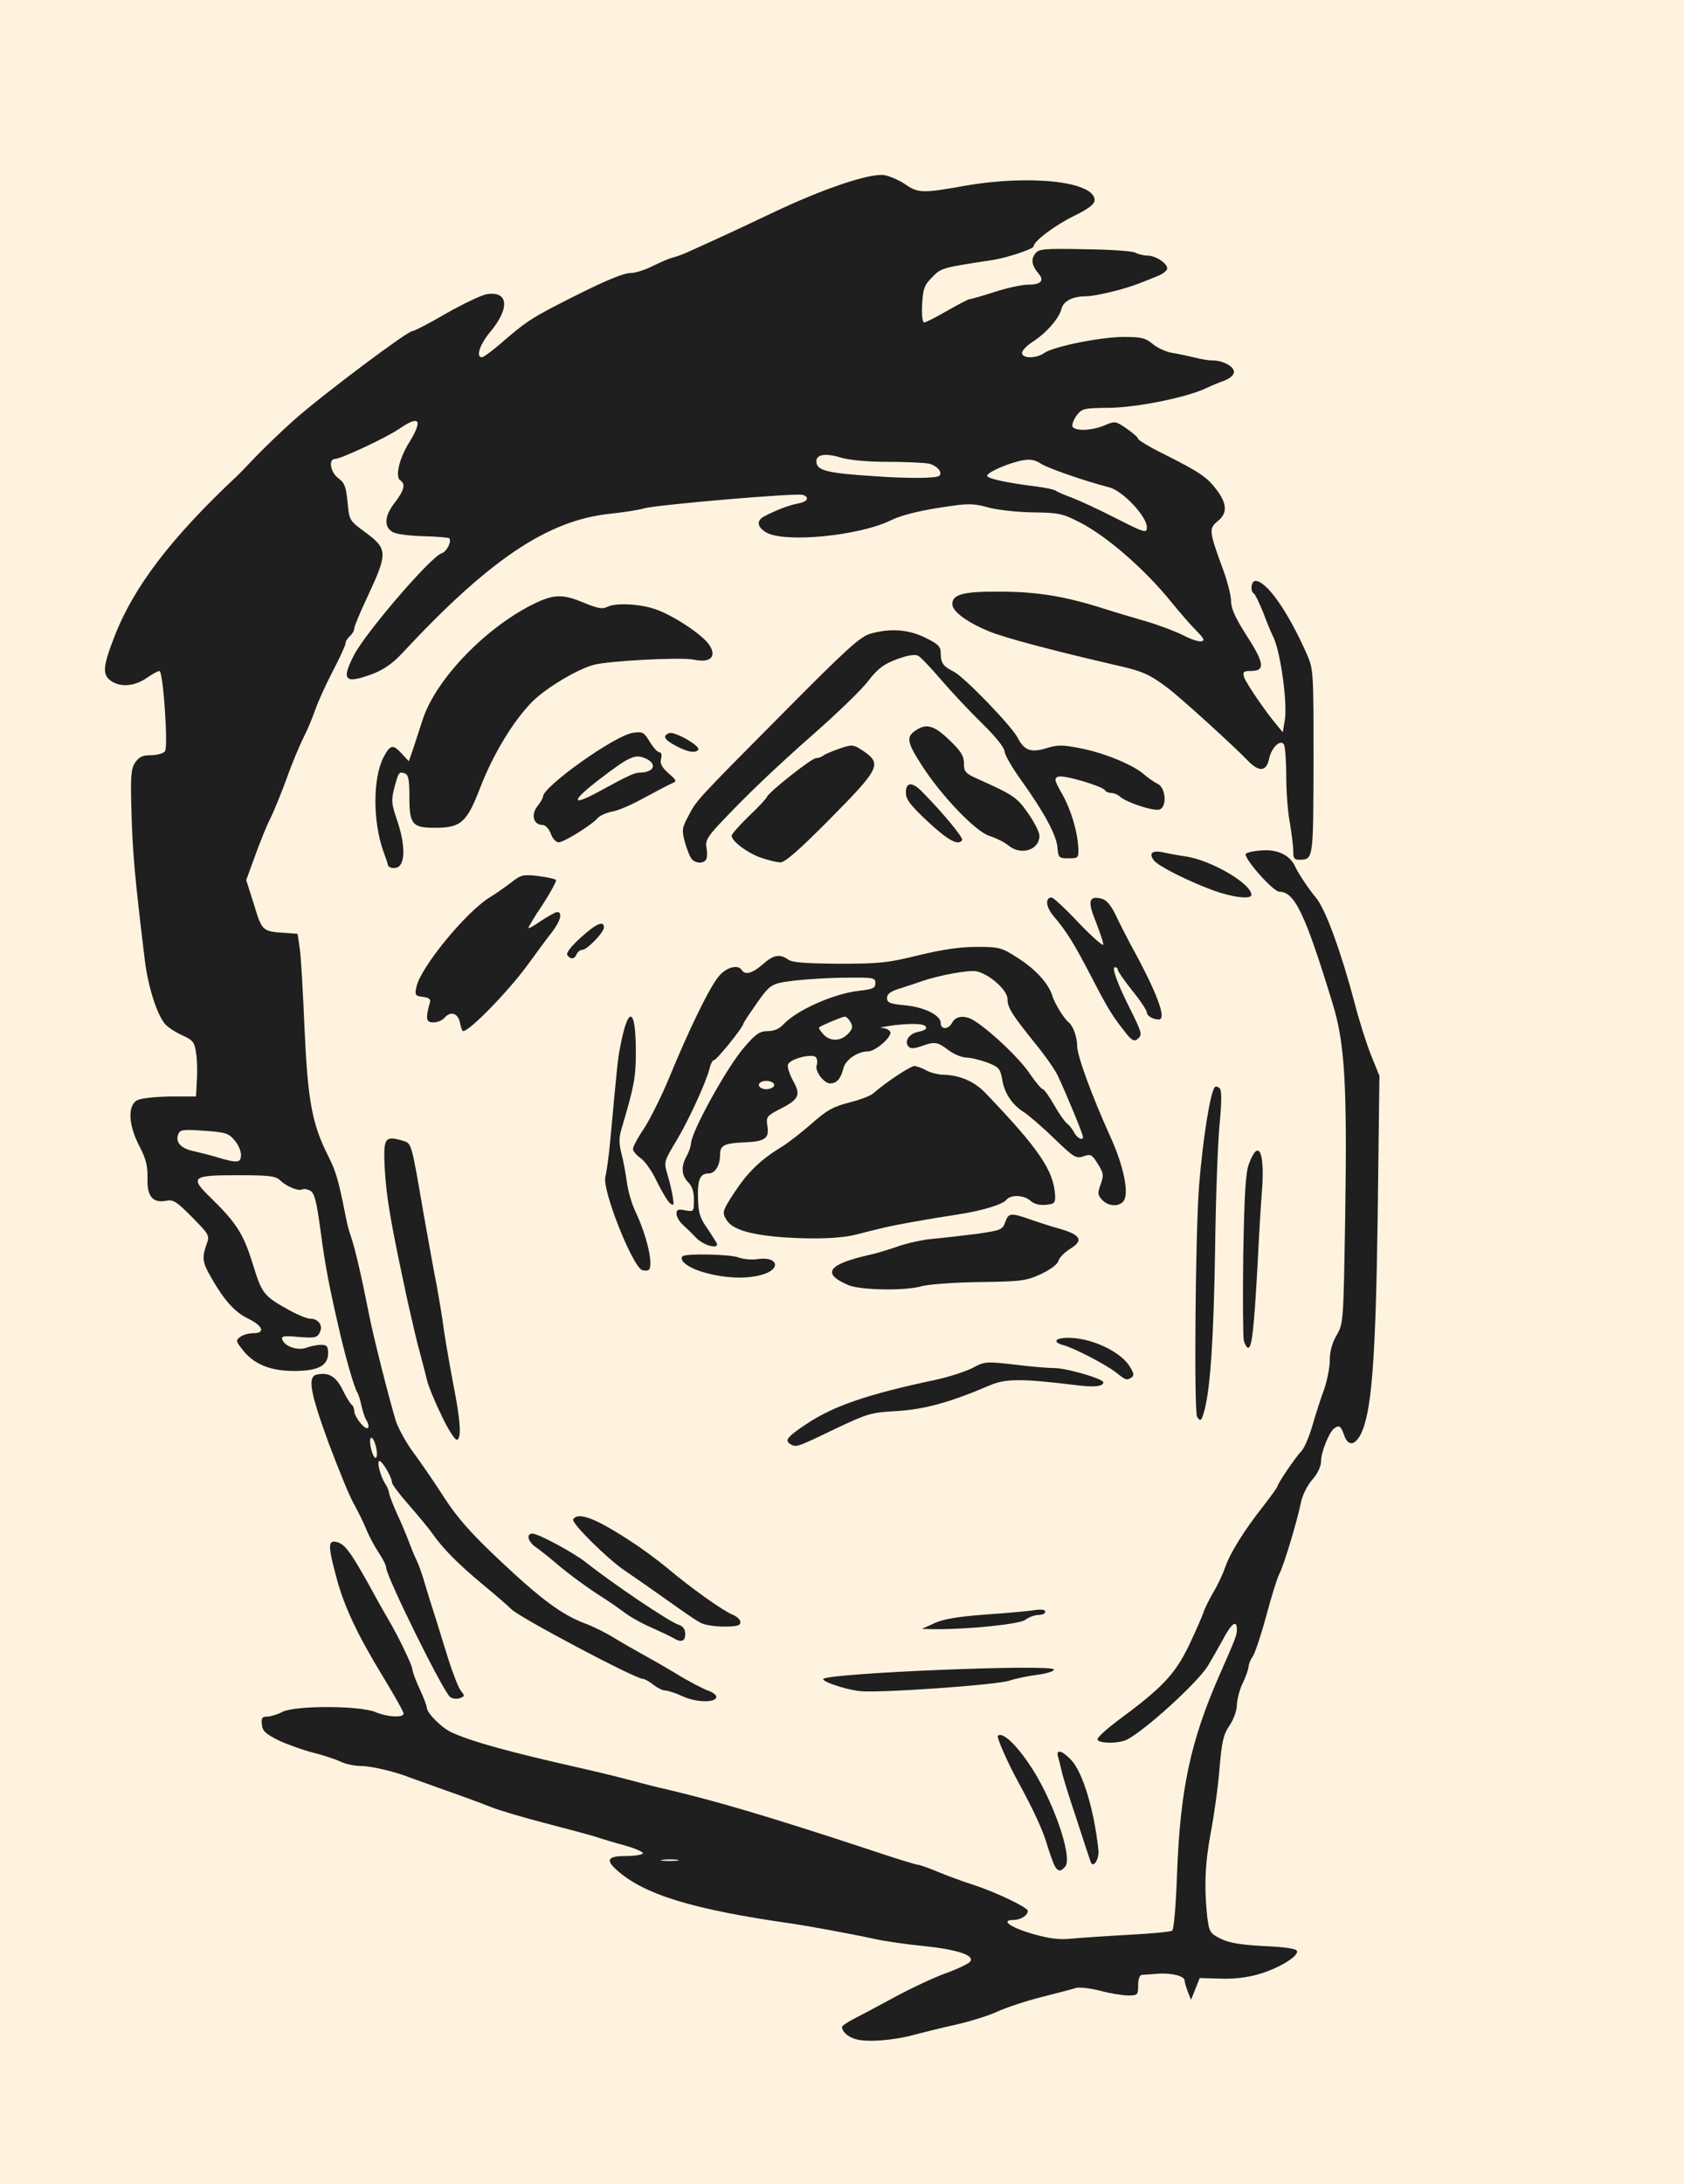 <?xml version="1.0" encoding="utf-8"?>
<!DOCTYPE svg PUBLIC "-//W3C//DTD SVG 1.0//EN" "http://www.w3.org/TR/2001/REC-SVG-20010904/DTD/svg10.dtd">
<svg version="1.0" xmlns="http://www.w3.org/2000/svg" width="580px" height="752px" viewBox="0 0 580 752" preserveAspectRatio="xMidYMid meet">
 <rect x="0" y="0" width="580" height="752" fill="#808080" stroke="none"/>
 <g fill="#fff3df">
  <path d="M0 376 l0 -376 290 0 290 0 0 376 0 376 -290 0 -290 0 0 -376z m312.5 321.4 c2.8 -0.8 9 -2.3 13.9 -3.4 4.9 -1.1 11.2 -3.1 14 -4.4 5.8 -2.7 24 -7.7 30.3 -8.4 3.7 -0.3 9.2 0.5 16.1 2.4 2 0.6 2.2 0.3 2.2 -2.9 0 -3.3 0.3 -3.7 3.5 -4.3 2 -0.3 6.6 -0.3 10.3 0 3.7 0.4 9.9 1 13.7 1.4 7 0.7 13.1 -0.3 20 -3.3 2.9 -1.3 2.7 -1.4 -4.1 -1.4 -7.6 -0.1 -16.5 -2.3 -18.3 -4.5 -0.7 -0.9 -1.4 -7 -1.8 -15.3 -0.4 -11.6 -0.2 -15.6 1.7 -25.3 1.2 -6.3 2.6 -16.4 3.1 -22.4 0.7 -9.3 1.2 -11.5 3.4 -14.7 1.9 -2.6 2.5 -4.7 2.3 -7.1 -0.3 -3 -0.7 -2.3 -4.1 6.2 -5.9 14.7 -9.4 34.6 -10.3 57.9 -0.4 11.4 -1.1 19.4 -1.7 19.8 -0.6 0.4 -7 1 -14.1 1.4 -7.2 0.4 -17.4 1 -22.6 1.4 -8.2 0.5 -10.6 0.2 -17.5 -1.7 l-8 -2.4 -0.1 -4.9 -0.1 -5 -5.9 -2.4 c-3.2 -1.3 -7.9 -3 -10.4 -3.7 -2.5 -0.6 -6.7 -2.1 -9.5 -3.2 -2.7 -1.1 -12.9 -4.6 -22.5 -7.6 -9.6 -3.1 -22.4 -7.2 -28.5 -9.1 -9.7 -3.2 -31.8 -9.3 -41.5 -11.6 -1.9 -0.4 -7.1 -1.7 -11.5 -2.9 -4.4 -1.2 -12.7 -3.2 -18.5 -4.5 -42.5 -9.6 -48.8 -12.3 -52.4 -22 l-1.5 -4 0 4.3 -0.1 4.2 -6 0 c-3.3 0 -7.7 -0.7 -9.7 -1.5 -5.4 -2.3 -21.9 -2 -27.3 0.4 l-4.2 1.9 6.9 2.5 c3.7 1.4 9.6 3.3 13.1 4.3 3.5 1 6.5 2.1 6.8 2.6 0.3 0.4 2.6 0.8 5.1 0.8 4.1 0 12.4 1.9 17.8 4.1 1.1 0.4 6.5 2.3 12 4.3 5.5 1.9 12.5 4.5 15.5 5.7 3 1.2 11.2 3.6 18.1 5.4 6.9 1.8 14.8 3.9 17.5 4.7 2.7 0.9 7.7 2.4 11.2 3.3 3.6 1.1 6.2 2.4 6.2 3.2 0 0.9 1.7 1.3 6.5 1.3 l6.5 0 0 3.5 0 3.5 -7.5 0 c-4.3 0 -7.5 -0.4 -7.5 -1 0 -0.5 -1.5 -1 -3.2 -1 l-3.3 0 4.5 2.9 c9.6 6 25.8 10.3 55 14.4 5.4 0.8 19.7 3.4 28 5.2 4.1 0.9 11.9 2 17.3 2.5 5.3 0.6 11.3 1.6 13.2 2.4 3 1.3 3.5 2 3.5 4.9 0 4.2 -0.7 4.9 -9.5 8.2 -7.6 2.8 -23 10.5 -28.3 14.1 -2.9 1.9 -3.1 2.3 -1.5 2.7 2.2 0.6 7.1 -0.1 13.8 -1.9z m-172.7 -117.6 c-1 -3.2 -6.9 -15.7 -8.8 -18.8 -0.5 -0.8 -3.2 -5.7 -6.1 -10.8 -2.8 -5.1 -5.3 -9.1 -5.5 -8.9 -0.6 0.5 2.1 7.9 5.3 14.7 2.6 5.5 15.1 27 15.8 27 0.2 0 -0.1 -1.5 -0.7 -3.2z m278.6 -18.5 c2.5 -5 2.8 -5.3 6.6 -5.3 l3.9 0 0.3 5.3 c0.3 5.2 0.3 5.1 3.7 -7.3 1.8 -6.9 4 -13.8 4.7 -15.3 1.6 -3.1 6.2 -18.1 7.4 -24 0.6 -3.1 0.5 -3.5 -0.6 -2.6 -0.8 0.6 -1.4 1.6 -1.4 2.1 0 0.6 -2.2 3.8 -4.8 7.2 -6.6 8.3 -11.6 16.4 -13.2 21.1 -0.7 2.1 -2.6 6.1 -4.1 8.7 -1.6 2.7 -3.2 6 -3.5 7.4 -0.4 1.4 -1.7 4.6 -3 7.1 -1.3 2.4 -2.4 4.7 -2.4 5 0 1.2 3.9 -4.5 6.4 -9.4z m-212.4 4.1 c0 -0.6 -6.5 -3.4 -7.7 -3.3 -0.4 0 1 0.9 3.2 1.9 4.8 2.2 4.5 2.1 4.5 1.4z m-59.9 -8.5 c-0.5 -1.3 -1.7 -5.1 -2.7 -8.4 -0.9 -3.3 -2.3 -7.1 -3 -8.5 -0.7 -1.4 -1.8 -4.1 -2.5 -6 -0.7 -1.9 -2.5 -6.3 -4.1 -9.7 -1.5 -3.4 -2.8 -6.8 -2.8 -7.5 0 -0.7 -0.7 -2.2 -1.5 -3.2 -0.8 -1.1 -1.5 -2.7 -1.5 -3.5 0 -0.9 -0.7 -2.9 -1.5 -4.4 -0.8 -1.5 -1.7 -4.4 -2.1 -6.4 -0.4 -2.1 -1.8 -4.9 -3 -6.2 -1.3 -1.4 -2.4 -3.3 -2.4 -4.3 0 -0.9 -0.4 -1.9 -0.9 -2.2 -0.5 -0.4 -1.9 -2.6 -3.1 -5.1 -1.2 -2.5 -2.8 -4.5 -3.6 -4.5 -1.4 0 -1 1.2 7.8 25 1.8 4.7 4.4 10.5 5.8 13 1.4 2.5 3.3 6.4 4.2 8.6 0.9 2.3 2.8 5.8 4.2 7.9 1.4 2.1 2.6 4.4 2.6 5.2 0 1.2 4.8 12.1 8.8 20 1.8 3.7 2.8 3.8 1.3 0.2z m37.3 -3.7 c-2.1 -1.6 -9.8 -8.7 -17 -15.8 -9.5 -9.3 -14.5 -15.1 -18 -20.9 -2.6 -4.4 -6.8 -10.6 -9.2 -13.8 -2.5 -3.2 -5.1 -8 -5.9 -10.5 -2.3 -7.7 -7.5 -28.2 -9 -35.7 -3 -15.1 -4.9 -23.2 -6.5 -28 -0.6 -1.6 -1.4 -4.8 -1.8 -7 -2.4 -12.1 -3.2 -15 -6 -20.6 -5.5 -10.8 -7 -19.1 -8.1 -43.4 -0.5 -12.1 -1.2 -24.5 -1.6 -27.5 l-0.8 -5.5 -4 -0.3 c-8.1 -0.5 -8.2 -0.6 -10.9 -9.4 -1.4 -4.5 -2.6 -9.8 -2.6 -11.8 0 -3.7 4.5 -17 8.1 -24.2 1.2 -2.3 3.6 -8.3 5.5 -13.4 1.8 -5.2 4.5 -11.6 5.9 -14.4 1.4 -2.7 3.2 -7.1 4.1 -9.7 0.9 -2.6 3.6 -8.6 6 -13.2 2.4 -4.6 4.4 -8.9 4.4 -9.6 0 -0.7 0.7 -1.8 1.5 -2.5 0.8 -0.7 1.5 -1.8 1.5 -2.6 0 -0.7 2 -5.6 4.5 -10.8 2.5 -5.3 4.5 -10.3 4.5 -11.1 0 -0.8 -2.4 -3.2 -5.4 -5.4 -5.3 -3.9 -5.3 -4 -5.9 -10.2 -0.5 -5.3 -1 -6.6 -3.1 -8.2 -2.2 -1.6 -2.6 -2.6 -2.6 -7.3 0 -4 0.4 -5.4 1.4 -5.4 2 0 17.4 -7.2 22 -10.3 2.7 -1.9 5.2 -2.7 8.2 -2.7 l4.4 0 0 4.1 c0 2.9 -0.9 5.7 -2.9 8.9 -2.6 4.3 -2.9 5.4 -2.4 10.8 0.5 5.4 0.3 6.3 -2.1 9.4 -1.4 1.9 -2.6 3.8 -2.6 4.1 0 1.3 8 2.7 11.9 2.1 2.2 -0.4 5.2 -0.4 6.6 0 2.2 0.6 2.5 1.2 2.5 5.1 0 2.9 -0.6 4.9 -1.7 5.7 -7.2 5.7 -28 29.1 -30 33.8 -1.2 2.9 -1.1 3.2 0.5 2.6 3.6 -1.4 7.9 -5.1 12.7 -10.9 5.1 -6.1 8.3 -9 26 -24.2 14 -12 26.8 -18 41.4 -19.6 4.7 -0.5 10.1 -1.3 12 -1.9 4.4 -1.2 51.4 -5.2 57.2 -4.8 4.4 0.3 4.4 0.3 4.7 4.4 0.3 4 0.2 4.2 -3.1 4.8 -1.9 0.4 -5.1 1.5 -7.2 2.5 -2.9 1.4 -3.4 1.9 -2 2.4 5.6 2.2 27 -1 35.4 -5.2 3.8 -1.9 16.5 -4.6 26.7 -5.7 4.3 -0.4 7.8 -0.1 11.7 1 5.8 1.7 19.2 2.2 18.3 0.7 -0.3 -0.5 -3.2 -1.2 -6.3 -1.5 -3.2 -0.4 -8.4 -1.2 -11.5 -1.8 l-5.8 -1.1 0 -3.9 c0 -3.7 0.3 -4 4.7 -6 6.8 -3 16.2 -3.6 19.8 -1.2 2.5 1.6 15 6 23.6 8.2 3.1 0.8 7.5 4.6 10.6 9 1.6 2.1 2.3 4.6 2.3 7.7 0 4.5 0 4.5 -3.6 4.5 -1.9 0 -4.5 -0.5 -5.7 -1.1 -1.2 -0.6 1.2 2.2 5.5 6.3 4.2 4 9.8 10 12.4 13.3 2.7 3.3 6.3 7.5 8.1 9.3 2.5 2.4 3.3 4.1 3.3 6.7 0 3.5 0 3.5 -4.6 3.5 -3 0 -6.3 -0.9 -9.3 -2.4 -2.5 -1.4 -8 -3.4 -12.1 -4.6 -4.1 -1.2 -10.9 -3.2 -15 -4.5 -11.9 -3.8 -22.8 -5.7 -32.6 -5.7 -10.3 -0.1 -12.8 0.7 -9.8 2.9 5.6 4.3 23.4 9.8 49.4 15.4 10.3 2.2 15.5 4.4 21.1 8.6 4.8 3.7 23.8 20.9 26.6 24.2 2.2 2.5 2.2 2.5 2.3 0.4 0 -1.2 0.6 -2.8 1.4 -3.6 1.2 -1.2 0.7 -2.3 -3.5 -8.3 -5.9 -8.3 -6.9 -10.5 -6.9 -14.9 0 -2.9 0.4 -3.4 2.5 -3.7 l2.6 -0.3 -4.6 -7 c-3.1 -4.8 -4.5 -8.1 -4.5 -10.5 0 -1.9 -1.2 -6.6 -2.6 -10.5 -5.4 -14.8 -5.9 -20.3 -2.2 -22.9 l2.1 -1.5 -2.4 -3.6 c-2.5 -3.7 -6.9 -6.7 -18.3 -12.3 -3.9 -1.9 -8.5 -5 -10.4 -6.8 -2.8 -2.7 -3.8 -3.2 -5.3 -2.3 -1.1 0.5 -5 0.9 -8.7 0.7 l-6.7 -0.3 -0.3 -4.1 c-0.2 -2.9 0.3 -4.7 1.8 -6.7 2.1 -2.6 2.5 -2.7 11.5 -2.7 9.9 0 29 -3.8 33 -6.6 1 -0.8 2.9 -1.4 4 -1.5 1.4 -0.1 1.1 -0.4 -1 -0.9 -6.5 -1.8 -11.2 -2.9 -14.7 -3.5 -2.1 -0.3 -5.1 -1.7 -6.7 -3 -2 -1.8 -4.1 -2.5 -7 -2.5 -5.5 0 -21.8 3.7 -24.4 5.5 -1.3 0.9 -4.5 1.5 -7.9 1.5 l-5.8 0 0 -4.5 c0 -4.1 0.3 -4.7 3.8 -6.9 4.6 -3 9 -8 9.8 -11.3 0.7 -2.7 3.9 -4.3 8.5 -4.3 3.4 0 14 -2.6 18.6 -4.6 1.7 -0.8 3.6 -1.4 4.2 -1.4 2.7 0 0.7 -1.9 -2.6 -2.5 -5.8 -1.1 -31.3 -1.7 -31.3 -0.8 0 0.5 0.5 1.4 1.1 2 0.6 0.6 0.9 2.8 0.7 4.9 l-0.3 3.9 -5.5 0.6 c-3 0.4 -8.4 1.6 -11.9 2.8 -3.5 1.2 -6.7 2.1 -7.1 2.1 -0.5 0 -3.9 1.8 -7.8 4 -5 2.9 -8 4 -11 4 l-4.1 0 0 -8.6 c0 -8.3 0.1 -8.6 3.4 -12.3 3.6 -4 3 -3.8 21.5 -6.6 5 -0.8 14 -3.8 14 -4.7 0 -1.7 7 -7.1 13 -9.9 7.2 -3.5 7 -4.1 -2.4 -5.8 -8.6 -1.6 -15.5 -1.4 -28.5 0.9 -15.8 2.8 -21.7 2.7 -26.4 -0.6 -2.1 -1.4 -4.6 -2.6 -5.5 -2.6 -3.5 -0.3 -20.2 5.8 -34.2 12.5 -12.9 6.1 -17.6 8.3 -28.5 13.2 -1.6 0.8 -4.1 1.7 -5.5 2.1 -1.4 0.3 -4.6 1.7 -7.2 3 -2.6 1.3 -6 2.4 -7.6 2.4 -2.8 0 -10.6 3.4 -25.7 11.2 -8.7 4.5 -10.9 6 -19.1 13.1 -4.5 3.9 -6.1 4.7 -9.4 4.7 l-4 0 0 -5.1 c0 -4.4 0.5 -5.6 4 -9.8 6.9 -8.2 4.7 -8.2 -9.4 -0.1 -5.7 3.3 -11 6 -11.6 6 -1.7 0 -30.9 21.9 -40.5 30.4 -4.4 3.9 -10.3 9.6 -13.2 12.6 -2.9 3 -5.9 6.2 -6.8 7 -21.9 20.5 -35.2 37.8 -41.5 53.6 -3.5 8.7 -3.6 10 -1.1 11.3 1.5 0.8 2.7 0.5 5.5 -1.4 2.3 -1.6 5.1 -2.5 7.5 -2.5 l3.8 0 1.3 16 c1.4 18.2 1.2 19 -5 19 -8.7 0 -9 7.5 -2.1 64.8 1.1 8.8 4.1 18.4 6.9 21.7 0.9 1.1 3.6 2.9 5.9 3.9 3.7 1.7 4.3 2.3 4.8 6 0.3 2.2 0.5 7.9 0.3 12.6 l-0.3 8.5 -9.2 0.2 c-9.4 0.2 -13.3 1.3 -13.3 3.8 0 0.7 1.3 4 3 7.2 2.3 4.4 3 7.1 3 11.4 0 6.2 0.6 6.9 6.3 6.9 1.7 0 4 0.8 5.1 1.8 1.8 1.5 1.9 1.5 0.8 0 -0.8 -0.9 -1.2 -3.5 -1 -5.9 0.3 -3.7 0.7 -4.4 2.8 -4.9 2 -0.5 1.6 -0.7 -2.2 -1.2 -6.8 -0.8 -8 -2.1 -7.6 -8.2 l0.3 -5.1 11.4 0 c11.1 0.1 11.4 0.1 13.7 2.8 1.7 2 2.4 4 2.4 7.2 l0 4.3 6.2 0.7 c3.8 0.5 6.9 1.4 8.2 2.6 1.1 1.1 3.4 1.9 5.1 1.9 5.4 0 6.1 1.4 8 15 0.9 6.9 2.3 15.7 3.1 19.5 4.2 19.5 7.9 33.7 9.5 36 0.4 0.6 1 2.7 1.4 4.8 0.4 2 1.1 4 1.6 4.3 0.5 0.3 0.9 1.8 0.9 3.5 0 1.6 0.4 2.9 1 2.9 0.5 0 1.2 1.7 1.6 3.8 0.4 2 1 3.9 1.3 4.2 1.3 1 4.1 6 4.1 7.3 0 0.7 2.6 4.2 5.8 7.8 3.2 3.7 6.9 8.1 8.2 10 3.7 5.2 8.7 10.3 17.5 17.6 4.4 3.6 8.7 7.3 9.5 8.2 1.9 2 6.2 5 7.4 5 0.5 0.1 -0.9 -1.2 -3 -2.7z m41.6 -11.7 c-0.7 -0.8 -4 -3.3 -7.4 -5.6 -6.3 -4.2 -3.6 -1.2 4 4.4 4.2 3 5.2 3.4 3.4 1.2z m243.9 -65.6 c1.5 -10 2 -21 2.5 -57.5 l0.6 -45.2 -2.7 -6.9 -2.8 -6.8 -0.3 49.3 -0.2 49.4 -2.5 4.2 c-1.7 2.9 -2.5 5.8 -2.5 8.9 0 2.5 -0.9 6.9 -2 9.7 -1.1 2.8 -2 5.5 -2 6 0 0.6 1.8 1 4 1 2.4 0 4 0.5 4 1.2 0 0.8 0.3 0.9 1 0.2 0.6 -0.6 1.9 -6.7 2.9 -13.5z m-153.8 6 c2.9 -0.6 6.6 -1.8 8.3 -2.5 l3.1 -1.5 -4 0.6 c-4.2 0.6 -15.9 4.4 -13.8 4.5 0.7 0 3.5 -0.5 6.4 -1.1z m-163 -7.4 c-0.5 -2.2 -1.4 -8 -2.1 -13 -0.7 -4.9 -1.9 -12.1 -2.6 -16 -0.8 -3.8 -2.7 -14.6 -4.4 -24 -3.9 -22.9 -4.4 -24.8 -5.8 -25.3 -1.8 -0.6 -1.6 11.6 0.3 20.8 0.9 4.1 2 9.5 2.5 12 2 9.8 6.2 28.8 7.5 33.5 0.8 2.8 1.7 6.1 2 7.5 2.3 9 4.2 12.2 2.6 4.5z m-50.4 -6.5 c-6.3 -1.1 -7.7 -2.4 -7.7 -7.1 0 -3.6 0.1 -3.8 3.7 -4.1 l3.7 -0.3 -3 -1.5 c-1.6 -0.8 -4.8 -2.7 -7.1 -4.2 -3.9 -2.7 -4.4 -3.5 -7.3 -12.9 -2 -6.4 -4.1 -11.1 -5.9 -13.1 l-2.8 -3.1 -0.6 6.2 c-0.4 5.2 -0.2 6.9 1.6 9.9 3.9 6.9 7.7 11 12.2 13.2 4.3 2.1 4.5 2.4 4.5 6.6 0 4.3 -0.1 4.4 -3.1 4.4 -2.8 0 -3 0.2 -1.8 1.7 2.3 2.7 9.1 5.3 13.9 5.2 l4.5 -0.1 -4.8 -0.8z m216 -28.9 c1.4 -0.7 8 -1.1 17.5 -1.1 14.1 0 15.7 -0.2 20.6 -2.5 2.8 -1.3 5.2 -2.9 5.2 -3.5 0 -0.5 0.9 -1.9 2 -3 1.4 -1.4 1.7 -2.1 0.8 -2.4 -0.7 -0.2 -2.9 -0.8 -4.8 -1.5 -8.8 -3.1 -9 -3.1 -9.9 -0.8 -0.8 2 -2.1 2.4 -9.7 3.5 -4.9 0.6 -11.7 1.4 -15.1 1.7 -3.5 0.3 -8.9 1.5 -12 2.6 -3.2 1.1 -7.6 2.4 -9.8 2.9 -2.2 0.5 -5.3 1.4 -7 2 l-3 1.2 3 1.4 c3.5 1.7 18.9 1.3 22.2 -0.5z m-19.7 -18.5 c6.4 -1.7 18.2 -3.9 29 -5.5 8.2 -1.2 15.4 -3.4 16.7 -5.1 1.8 -2.4 11.5 -2 14.4 0.5 l2.2 2 -0.7 -2 c-0.5 -1.1 -1.3 -3.6 -1.8 -5.5 -0.5 -1.9 -3.3 -6 -6.2 -9 -2.9 -3 -7.9 -8.6 -11.1 -12.3 -6.7 -7.8 -9.5 -9.6 -16.8 -10.4 -2.9 -0.3 -6 -1 -6.9 -1.5 -1.6 -0.8 -7 2.3 -13 7.6 -1 0.9 -4.8 2.3 -8.4 3.2 -5.5 1.4 -7.7 2.7 -12.7 7.1 -3.3 2.9 -8 6.6 -10.4 8.1 -7.1 4.3 -11.2 8.1 -15.4 14.3 -4.4 6.5 -4.2 6.8 3.6 9.2 6.8 2.1 28.5 1.7 37.5 -0.7z m-225.1 -2.2 c-1.3 -1.4 -3.3 -3 -4.4 -3.5 -1.1 -0.6 -0.2 0.6 1.9 2.6 4.6 4.1 6 4.6 2.5 0.9z m310.8 -12.6 c-0.2 -1.3 -0.4 -0.5 -0.4 1.7 -0.1 2.2 0.1 3.2 0.4 2.3 0.2 -1 0.2 -2.8 0 -4z m-139.7 -6.7 c0.5 -1.1 1 -3.1 1 -4.4 0 -3.6 1.8 -4.6 9 -4.9 l6.5 -0.3 0.3 -4.1 c0.2 -3.3 0.8 -4.4 2.9 -5.5 l2.6 -1.4 -3.9 -0.5 c-3.8 -0.5 -3.9 -0.6 -3.9 -4.5 l0 -4 4.8 -0.3 c4.5 -0.3 4.7 -0.5 4.7 -3.2 0 -3.5 2 -4.8 8.5 -5.7 3.2 -0.4 4.2 -0.9 3.6 -1.7 -0.5 -0.6 -1.1 -2.7 -1.3 -4.6 l-0.3 -3.5 -4.1 3.8 c-2.9 2.6 -5.1 3.7 -7.2 3.7 -5.3 0 -12.8 10.1 -23.7 32 -3 6.1 -3.9 11 -2 11 0.8 0 1.9 -0.9 2.5 -1.9z m-13.2 -10.6 c4.1 -7.4 9.8 -20.1 10.6 -23.7 0.4 -1.6 1 -2.8 1.5 -2.8 0.9 0 10.1 -11.5 10.1 -12.6 0 -0.6 3.9 -6.2 6.3 -9 l1.8 -2.2 -4.7 -0.4 c-4.2 -0.3 -4.9 -0.1 -6.9 2.7 -2.8 3.6 -9.5 17.7 -16 33.5 -2.7 6.3 -6.2 13.7 -7.8 16.3 -2.4 3.9 -2.7 5.1 -1.6 5.7 1.4 0.9 2.8 -0.6 6.7 -7.5z m147.8 3.8 c-2.8 -6.2 -3.6 -7.7 -3.1 -6 0.3 1 0.5 3.1 0.5 4.7 0 1.9 0.6 3 1.8 3.3 0.9 0.3 1.8 0.5 1.9 0.6 0.1 0 -0.4 -1.1 -1.1 -2.6z m-20.6 -12.2 c-0.5 -1.1 -1.4 -2.1 -1.9 -2.3 -0.6 -0.1 -2.6 -2.5 -4.7 -5.3 -3.1 -4.4 -3.5 -4.6 -2.9 -2.1 0.8 3.6 3.6 7.4 7.3 9.7 3.5 2.2 3.5 2.2 2.2 0z m12.7 -7.1 c-0.7 -1.7 -1.3 -2.6 -1.5 -2.1 -0.3 1 1.5 5.1 2.2 5.1 0.3 0 -0.1 -1.4 -0.7 -3z m-83 -8.5 c1 -3.3 1 -3.5 -1.1 -3.5 -1.9 0 -2.1 0.4 -1.8 3.5 0.2 1.9 0.7 3.5 1.1 3.5 0.4 0 1.2 -1.6 1.8 -3.5z m79.9 -5.1 c-0.3 -1.2 -1.2 -2.9 -1.9 -3.6 -2.4 -2.4 -5.4 -7.3 -6.2 -9.8 -1.3 -4.3 -5.6 -9.1 -11.8 -13.1 -5 -3.2 -6.9 -3.9 -11.1 -3.9 -6.6 0 -31.6 6 -31.6 7.6 0 1.2 1.4 1 9.3 -1.7 7 -2.5 16.5 -4 21.8 -3.7 4.5 0.3 6.3 1 9.7 3.8 2.8 2.2 4.2 4.1 4.2 5.7 0 3.3 1.4 5.6 7.8 13.2 3 3.5 6.4 8.1 7.6 10 l2.1 3.6 0.3 -2.9 c0.2 -1.5 0.1 -3.9 -0.2 -5.2z m-26.2 1.8 c-9.4 -7.6 -9.1 -7.5 -11.1 -5.5 -1.9 1.9 -1.9 2 0.3 3.6 1.3 0.9 3.5 1.7 5.1 1.8 1.5 0 3.7 0.4 4.8 0.9 3 1.3 3.2 1.1 0.9 -0.8z m-43.2 -2.7 c0.9 -0.4 1.2 -1.8 1 -4.5 l-0.4 -4 5.8 -0.1 c5.4 -0.2 5.6 -0.2 1.9 -0.8 -3.2 -0.5 -4.1 -1.1 -4.3 -3 -0.4 -2.2 -0.7 -2.3 -5.3 -1.8 -2.7 0.3 -5.7 1.1 -6.7 1.6 -1.4 0.9 -1.1 1 1.5 1.1 4 0 5.7 2.8 5 8.1 -0.3 2.2 -0.4 3.9 -0.2 3.9 0.2 0 0.9 -0.2 1.7 -0.5z m-127.4 -19.2 c2.3 -2.8 6.1 -7.4 8.3 -10.4 3.7 -5 3.9 -5.4 2 -5.7 -3.4 -0.5 -2.8 -6.3 1.4 -12.7 l3.5 -5.5 -2.4 0 c-1.4 0 -3.7 1 -5.3 2.3 -1.5 1.3 -4.5 3.3 -6.5 4.6 -4.8 2.8 -17.7 16.6 -21.7 23 -3 4.9 -3 5 -0.8 5.3 1.6 0.2 2.3 1.1 2.5 3.1 0.3 2.5 0.7 2.7 4.8 2.7 2.4 0 4.4 0.5 4.4 1.1 0 1.7 5.1 -2.4 9.8 -7.8z m98.4 -5.5 c-0.9 -0.9 -1.5 -0.9 -2.4 0 -0.9 0.9 -0.7 1.2 1.2 1.2 1.9 0 2.1 -0.3 1.2 -1.2z m114.4 -3.8 c3.9 0 4 -0.1 1.7 -4.3 l-1.8 -3.2 -0.3 3.3 c-0.3 2.8 -0.7 3.2 -3.2 3.2 -2.8 0 -2.9 0.1 -1.7 3.3 l1.2 3.2 0.3 -2.7 c0.3 -2.5 0.8 -2.8 3.8 -2.8z m59.5 -28.2 c-0.9 -2.5 -5.7 -6.5 -6.7 -5.6 -0.3 0.4 0.7 2.3 2.3 4.2 3.2 4.1 5.7 4.9 4.4 1.4z m-160.1 -23 c7.7 -7.8 13.9 -14.7 13.7 -15.3 -0.8 -2.2 -5.3 -2.8 -8.7 -1.1 -1.8 0.9 -3.8 1.6 -4.3 1.6 -1.3 0 -16.1 12 -16.6 13.4 -0.2 0.6 -2.6 3.2 -5.3 5.7 -4.5 4.3 -4.7 4.6 -3.1 6.1 1.8 1.5 6.7 3.6 9 3.7 0.7 0.1 7.6 -6.3 15.3 -14.1z m-38 1.7 c7.8 -8.5 18.3 -18.6 32.8 -31.3 7.7 -6.8 15.9 -14.7 18.2 -17.7 3.3 -4.3 5.3 -5.9 9.6 -7.5 3 -1.1 6.2 -2 7.2 -2.1 0.9 -0.1 0.3 -0.6 -1.5 -1.1 -2.3 -0.8 -4.5 -0.7 -8 0.3 -4.4 1.2 -7.2 3.7 -31.1 27.9 -14.5 14.6 -27.2 27.5 -28.3 28.8 -2.7 3.2 -4.9 7.8 -4.8 9.9 0.1 1.6 0.2 1.5 0.7 -0.2 0.4 -1.1 2.7 -4.3 5.2 -7z m109 7.6 c0 -0.5 -1.5 -3.1 -3.3 -5.7 -3.3 -4.8 -4.7 -5.7 -16.9 -11.2 -4.2 -1.9 -4.8 -2.6 -4.8 -5.2 0 -4.5 -8.3 -13.2 -11 -11.5 -1.5 0.9 5.6 11.4 14.2 20.7 5.6 6.2 8.6 8.7 11.5 9.6 2.1 0.6 4.7 1.8 5.8 2.6 2.2 1.7 4.5 2.1 4.5 0.7z m95.2 -43.1 c-0.7 -11.5 -1.4 -15.5 -3.1 -19.3 -2.6 -5.7 -3.4 -5.8 -2 -0.2 0.6 2.2 1.2 12.8 1.4 23.5 0.5 20.3 1.1 29.8 2.3 35.3 1.3 6 2.4 -24.1 1.4 -39.3z m-250.9 37.3 l4.2 -2.8 -3.2 -0.3 c-3.1 -0.3 -3.3 -0.6 -3.3 -3.9 0 -2 0.8 -4.6 1.7 -5.7 1 -1.2 -0.2 -0.3 -2.5 1.9 -2.4 2.2 -4.9 5.2 -5.7 6.8 -1.2 2.4 -1.2 2.7 0.5 2.7 1 0 2 0.9 2.3 2 0.7 2.6 0.9 2.5 6 -0.7z m-42.8 -2.1 c2.4 -1.5 3.8 -4 7 -12.3 7.2 -18.7 17 -31.1 30.2 -38.1 8.1 -4.4 15 -5.6 34.4 -6 7 -0.2 12.5 -0.6 12.2 -1.1 -1.2 -2.1 -12.5 -8.7 -17.6 -10.3 -4.8 -1.5 -6.3 -1.6 -9 -0.6 -4.7 1.7 -8.5 1.5 -13.6 -0.8 -5.2 -2.4 -7.1 -2.5 -11.4 -0.5 -16.2 7.6 -34.4 26.1 -38.9 39.5 -4.2 12.6 -4.8 15.3 -4.8 21.8 0 7.9 1.3 10.2 5.8 10.2 1.5 0 4.1 -0.8 5.7 -1.8z m62 -7.8 c3.3 -1.9 5 -3.2 3.8 -2.9 -2.5 0.7 -11.3 5.4 -11.3 6.1 0 0.9 1.8 0.2 7.5 -3.2z m143.5 0.6 c-0.6 -1.2 -1 -3.5 -0.8 -5.3 0.3 -3.1 0.5 -3.2 5.1 -3.5 5.7 -0.4 14.6 2.4 22.7 7 2.4 1.3 5.3 2.5 8 3.2 2.3 0.6 2.3 0.5 0.6 -0.6 -1.1 -0.7 -3.3 -2.4 -5 -3.9 -7.4 -6.1 -22.7 -10.8 -29.3 -9 -2.1 0.6 -5.3 1.1 -7 1.1 l-3.3 0 4.7 6.5 c4.7 6.6 6.3 8.2 4.3 4.5z"/>
  <path d="M297.5 166.9 c-6.6 -0.4 -13.6 -1.2 -15.5 -1.6 -3.4 -0.8 -3.5 -1 -3.8 -6 l-0.3 -5.2 3.8 -0.7 c2.3 -0.4 6.3 -0.1 10.8 0.9 4 1 12.4 1.8 19.8 1.9 14.2 0.3 14.7 0.6 14.7 6.9 0 3 -0.4 3.8 -2.2 4.3 -2.8 0.7 -11.2 0.6 -27.3 -0.5z"/>
 </g>
 <g fill="#1f1f1f">
  <path d="M294.6 702 c-2.7 -0.8 -4.5 -2.5 -4.6 -4.1 0 -0.4 1.7 -1.6 3.8 -2.7 2 -1 8.4 -4.4 14.1 -7.5 5.7 -3.1 13.6 -6.8 17.7 -8.3 4 -1.4 7.9 -3.3 8.5 -4 1.8 -2.2 -4.4 -4.2 -15.8 -5.4 -5.4 -0.5 -13.2 -1.6 -17.3 -2.5 -8.3 -1.8 -22.6 -4.4 -28 -5.2 -34.6 -4.9 -51.4 -10.1 -60.7 -18.6 -3.8 -3.4 -2.9 -4.7 3.1 -4.7 3 0 5.7 -0.4 6 -0.9 0.3 -0.4 -2.3 -1.6 -5.7 -2.6 -3.4 -0.9 -8.4 -2.4 -11.1 -3.3 -2.7 -0.8 -10.6 -2.9 -17.5 -4.7 -6.9 -1.8 -15.1 -4.2 -18.1 -5.4 -3 -1.2 -10 -3.8 -15.5 -5.7 -5.5 -2 -10.9 -3.9 -12 -4.3 -5.2 -2.1 -13.6 -4.1 -17.2 -4.1 -2.2 0 -5.4 -0.7 -7 -1.5 -1.7 -0.8 -5.9 -2.2 -9.5 -3.1 -3.5 -0.9 -8.8 -2.8 -11.8 -4.2 -4.4 -2.2 -5.6 -3.2 -5.8 -5.4 -0.3 -2.3 0.1 -2.8 1.8 -2.8 1.1 0 3.5 -0.7 5.2 -1.6 4.4 -2.3 26.6 -2.2 32 0 4.3 1.8 9.8 2.1 9.8 0.5 0 -0.6 -3.2 -6.2 -7 -12.5 -8.8 -14.4 -13.5 -24.3 -16.1 -34.2 -2.9 -10.6 -2.9 -12.8 -0.4 -12.4 3 0.5 4.8 2.7 11.5 14.7 3.3 6.1 6.5 11.7 7 12.5 3 5 8 15.4 8 16.6 0 0.7 1.1 3.8 2.5 6.8 1.4 3 2.5 5.9 2.5 6.5 0 1.9 5.3 7.2 8.9 8.7 7.2 3.2 19.7 6.6 43.1 11.9 5.8 1.3 14.1 3.3 18.5 4.5 4.4 1.2 9.6 2.5 11.5 2.9 17.5 4.1 35.8 9.5 69.8 20.7 8.9 3 16.7 5.4 17.3 5.4 0.6 0 3.7 1.1 6.8 2.4 3.1 1.3 8.8 3.4 12.6 4.6 7.6 2.5 18.5 7.7 18.5 8.9 0 1.5 -2.5 3.1 -4.8 3.1 -4.8 0 -1.4 2.5 6.4 4.8 6.1 1.7 9.3 2.1 13.9 1.6 3.3 -0.3 12.1 -0.9 19.6 -1.3 7.4 -0.4 14 -1 14.6 -1.4 0.6 -0.4 1.3 -8.5 1.7 -19.8 1.1 -28.9 4.6 -45.4 14.6 -68.2 5.6 -12.7 6 -13.7 6 -15.7 0 -3.6 -1.9 -2.1 -5 3.8 -1.7 3.1 -4 7.1 -5.1 8.9 -3.7 5.8 -21.1 21.7 -27.7 25.2 -2.9 1.5 -10.2 1.4 -10.2 -0.1 0 -0.7 3.1 -3.5 6.8 -6.3 15.5 -11.4 19.8 -16 24.6 -25.8 2.4 -5.1 4.7 -10.3 5.1 -11.6 0.4 -1.3 2 -4.5 3.5 -7.1 1.5 -2.5 3.3 -6.4 4 -8.5 1.6 -4.7 6.6 -12.8 13.2 -21.1 2.6 -3.4 4.8 -6.4 4.8 -6.7 0 -0.9 6.1 -9.9 8.3 -12.2 1 -1.1 2.7 -5.1 3.8 -9 1.1 -3.8 2.9 -9.4 4 -12.3 1 -3 1.9 -7.4 1.9 -10 0 -2.9 0.8 -5.9 2.4 -8.6 2.3 -4 2.3 -4.6 2.9 -40.6 0.7 -45.6 -0.1 -59.7 -4.3 -73.4 -9.5 -31.1 -13.1 -38.6 -18.4 -38.6 -2 0 -11.6 -10.7 -11.6 -12.9 0 -0.5 2.4 -1.1 5.3 -1.3 5.7 -0.5 10 1.6 11.8 5.6 1 2.2 4.9 8.1 7.1 10.6 3.3 3.9 8.7 18.7 13.4 36.5 1.4 5.5 3.9 13.4 5.5 17.5 l3 7.4 -0.6 48.1 c-0.7 50.3 -2.1 68 -5.9 75.4 -2.1 3.9 -4.4 4 -5.7 0.1 -1.1 -3.1 -1.7 -3.5 -3.4 -2.2 -1.7 1.2 -4.5 8.1 -4.5 11.2 0 1.8 -1.1 4.2 -3 6.4 -1.7 1.9 -3.4 5.3 -3.9 7.7 -1.3 6.5 -5.8 21.4 -7.4 24.6 -0.8 1.5 -2.9 8.2 -4.6 14.7 -1.8 6.6 -3.9 12.9 -4.7 14 -0.8 1.1 -1.4 2.7 -1.4 3.6 -0.1 0.8 -0.9 3.3 -2 5.5 -1.1 2.2 -1.9 5.6 -2 7.4 0 2.1 -1.1 5 -2.5 7.1 -2.1 3.1 -2.7 5.4 -3.5 15.1 -0.5 6.3 -1.9 16.1 -3 21.9 -2 10.6 -2.3 19 -1.2 29 0.7 5.2 0.9 5.6 4.7 7.5 2.9 1.4 6.9 2.1 14.9 2.5 7.2 0.3 11.1 0.9 11.3 1.7 0.6 1.8 -6.5 6.1 -13.3 8 -3.7 1.1 -8.6 1.7 -13 1.5 l-7.2 -0.2 -1.5 3.8 -1.5 3.7 -1.1 -2.8 c-0.6 -1.6 -1.1 -3.3 -1.1 -3.8 0 -1.6 -4.4 -2.7 -9.1 -2.4 -2.4 0.2 -5 0.4 -5.6 0.4 -0.8 0.1 -1.3 1.5 -1.3 3.6 0 3.3 -0.2 3.5 -3.4 3.5 -1.9 0 -6.2 -0.7 -9.6 -1.6 -3.4 -0.9 -7.2 -1.3 -8.4 -1 -1.1 0.4 -6.6 1.8 -12.1 3.2 -5.5 1.4 -12.3 3.7 -15.1 5 -2.8 1.3 -9.1 3.3 -14 4.4 -4.9 1.1 -11.4 2.7 -14.4 3.5 -7.1 2 -16.7 2.7 -20.4 1.5z m-61.3 -61.7 c-1.3 -0.2 -3.5 -0.2 -5 0 -1.6 0.2 -0.5 0.4 2.2 0.4 2.8 0 4 -0.2 2.8 -0.4z"/>
  <path d="M363.2 642.3 c-0.5 -1 -1.7 -4.3 -2.6 -7.3 -1.4 -4.8 -4.5 -11.6 -9.9 -21.5 -3.6 -6.5 -7.5 -15.4 -7 -15.9 1.4 -1.4 5.8 2.5 10.4 9.2 8.2 11.7 15.5 32.5 12.8 35.8 -1.5 1.9 -2.6 1.8 -3.7 -0.3z"/>
  <path d="M375.6 640.9 c-0.3 -0.8 -2.5 -7.5 -4.9 -14.9 -2.5 -7.4 -4.8 -14.8 -5.1 -16.5 -0.4 -1.6 -0.9 -3.8 -1.2 -4.7 -0.8 -2.8 1.5 -2.1 4.6 1.2 3.9 4.2 7.8 16.9 9.3 30.8 0.4 3.4 -1.9 6.7 -2.7 4.1z"/>
  <path d="M235.1 584 c-2.4 -1.1 -5.1 -2 -6 -2 -0.9 0 -2.7 -0.9 -4.1 -2 -1.4 -1.1 -3 -2 -3.6 -2 -2.6 0 -43 -21.4 -45.3 -24 -0.9 -0.9 -5.2 -4.7 -9.6 -8.3 -8.8 -7.3 -13.8 -12.4 -17.5 -17.6 -1.3 -1.9 -5 -6.3 -8.2 -10 -3.2 -3.6 -5.8 -7.1 -5.8 -7.7 0 -1.7 -3.3 -7.4 -4.3 -7.4 -1 0 0.2 5 1.9 7.7 0.8 1.2 1.4 2.7 1.4 3.3 0 0.6 1.3 3.9 2.8 7.3 1.6 3.4 3.4 7.8 4.1 9.7 0.7 1.9 1.8 4.6 2.5 6 0.7 1.4 2.1 5.2 3 8.5 1 3.3 2.6 8.5 3.6 11.5 0.9 3 3 9.6 4.5 14.5 1.6 5 3.5 9.8 4.3 10.7 1.3 1.6 1.3 1.8 -0.3 2.4 -1 0.4 -2.5 0.3 -3.4 -0.3 -2.2 -1.3 -22.1 -41.6 -22.1 -44.6 0 -0.8 -1.2 -3.1 -2.6 -5.2 -1.4 -2.1 -3.3 -5.6 -4.2 -7.9 -0.9 -2.2 -2.8 -6.1 -4.2 -8.6 -1.5 -2.5 -5.4 -12.1 -8.9 -21.4 -6.4 -17.6 -7.3 -22.8 -3.8 -23.4 4 -0.8 6.5 0.8 8.7 5.3 1.2 2.5 2.6 4.7 3.1 5.1 0.5 0.3 0.9 1.3 0.9 2.2 0.1 2.1 3.8 6.7 4.7 5.8 0.4 -0.4 0.2 -1.5 -0.4 -2.4 -0.6 -1 -1.4 -3.3 -1.8 -5.2 -0.4 -1.9 -1 -3.9 -1.4 -4.5 -1 -1.5 -3.8 -11.1 -6 -20.5 -3.8 -16.4 -5 -22.6 -6.7 -35.3 -1.4 -10.3 -2.1 -13 -3.6 -13.8 -1 -0.5 -2.2 -0.7 -2.7 -0.4 -1.3 0.7 -5.4 -1 -7.6 -3.1 -1.5 -1.5 -3.6 -1.8 -14.9 -1.8 -15.5 0 -16.3 0.7 -9.2 7.6 9 8.8 11.4 12.5 14.6 22.8 3.3 10.6 3.6 11.1 13.2 16.4 2.6 1.4 5.6 2.6 6.6 2.6 2.9 0 4.6 2.4 3.3 4.8 -0.9 1.8 -1.8 1.9 -7.2 1.5 -5 -0.5 -6.1 -0.3 -5.7 0.8 0.8 2.5 5.3 4 8.3 2.9 1.4 -0.5 3.7 -1 5.1 -1 2 0 2.4 0.5 2.4 2.9 0 4.3 -3.5 6.1 -11.7 6.1 -8.2 0 -13.8 -2.3 -17.6 -7.1 -2.5 -3.1 -2.5 -3.5 -1 -4.6 0.9 -0.7 2.9 -1.3 4.5 -1.3 4.3 0 3.4 -2.5 -1.7 -5 -4.6 -2.2 -8.3 -6.3 -12.8 -14.2 -3 -5.2 -3.2 -6.7 -1.6 -11.3 1.2 -3.1 1 -3.4 -4.9 -9.4 -5.3 -5.4 -6.6 -6.2 -8.9 -5.7 -4.7 0.9 -6.7 -1.5 -6.5 -7.7 0.1 -4.2 -0.5 -6.7 -2.8 -11.1 -3.8 -7.3 -4.1 -13.9 -0.8 -15.8 1.4 -0.7 6.1 -1.2 11.3 -1.3 l9 0 0.3 -5.5 c0.2 -3 0.1 -7.4 -0.3 -9.6 -0.5 -3.7 -1.1 -4.3 -4.8 -6 -2.3 -1 -5 -2.8 -5.9 -3.9 -2.8 -3.3 -5.8 -12.9 -6.9 -21.7 -3.5 -28.9 -4.2 -36.9 -4.6 -50.5 -0.4 -13.1 -0.2 -15.5 1.2 -17.7 1.4 -2 2.5 -2.6 5.5 -2.6 2.1 0 4.2 -0.6 4.8 -1.3 1.2 -1.4 -0.6 -27.7 -1.9 -27.7 -0.5 0 -2.5 1.1 -4.5 2.5 -4.2 2.8 -8.9 3.2 -12.2 0.9 -3 -2.1 -2.8 -4.9 1.2 -15.2 6.6 -17.1 19.5 -34 42.1 -55.2 0.9 -0.8 3.9 -4 6.8 -7 2.9 -3 8.8 -8.7 13.2 -12.6 9.6 -8.5 38.8 -30.4 40.5 -30.4 0.6 0 5.9 -2.7 11.7 -6.1 5.8 -3.3 12.1 -6.3 13.9 -6.6 7.5 -1.2 8.1 4.7 1.3 12.9 -3.7 4.4 -5.1 8.8 -2.9 8.8 0.5 0 3.4 -2.1 6.4 -4.7 8.2 -7.1 10.4 -8.6 19.1 -13.1 15.1 -7.8 22.9 -11.2 25.7 -11.2 1.6 0 5 -1.1 7.6 -2.4 2.6 -1.3 5.8 -2.7 7.2 -3 1.4 -0.4 3.9 -1.3 5.5 -2.1 10.9 -4.9 15.6 -7.1 28.5 -13.2 17.4 -8.3 33.7 -13.8 38.6 -13 1.8 0.3 5 1.7 7.1 3.1 4.5 3.1 5.9 3.2 20.4 0.6 22.7 -4 44.9 -1.5 44.9 4.9 0 1.4 -2.1 3 -7.2 5.5 -6.7 3.3 -13.8 8.7 -13.8 10.4 0 0.9 -9 3.9 -14 4.7 -17.7 2.7 -17.8 2.7 -21 6 -2.7 2.7 -3.1 4 -3.4 9.3 -0.2 3.7 0.1 6.2 0.7 6.2 0.6 0 4.1 -1.8 7.9 -4 3.9 -2.2 7.3 -4 7.7 -4 0.5 0 4.4 -1.1 8.7 -2.5 4.3 -1.4 9.5 -2.5 11.6 -2.5 4.3 0 5.6 -1.4 3.5 -3.8 -2.3 -2.7 -2.7 -4.9 -1.2 -6.8 1.2 -1.7 2.8 -1.9 17 -1.6 8.6 0.1 16.5 0.6 17.5 1.2 1 0.5 2.9 1 4.2 1 2.8 0 6.8 2.6 6.8 4.4 0 0.8 -1.5 1.9 -3.2 2.6 -1.8 0.7 -4.6 1.9 -6.3 2.5 -4.8 2 -15.2 4.5 -18.4 4.5 -4.6 0 -7.8 1.6 -8.5 4.3 -0.8 3.3 -5.2 8.3 -9.8 11.3 -2.1 1.3 -3.8 3.1 -3.8 3.9 0 2 4.9 2 7.7 0 3.2 -2.2 19.4 -5.5 27.4 -5.5 6.1 0 7.5 0.4 10 2.5 1.6 1.3 4.6 2.7 6.7 3 2 0.3 5.5 1.1 7.7 1.6 2.2 0.6 4.9 1 6 1 3.4 -0.1 7.5 2 7.5 3.9 0 1.1 -1.3 2.2 -3.2 3 -1.8 0.6 -4.6 1.8 -6.3 2.6 -6.6 3.2 -23.9 6.7 -33.4 6.8 -8.9 0.1 -9.5 0.2 -11.4 2.8 -1 1.4 -1.6 3.1 -1.3 3.7 1 1.6 6.8 1.4 11.1 -0.5 3.6 -1.5 3.8 -1.4 7.6 1.2 2.1 1.5 3.9 3 3.9 3.5 0 0.4 3.9 2.8 8.8 5.2 12.3 6.2 14.9 7.9 18.2 12.3 3.7 4.9 3.8 8.2 0.3 10.9 -3 2.5 -2.9 3.4 2.1 17 1.4 3.9 2.6 8.6 2.6 10.5 0 2.5 1.5 5.7 4.9 11.1 6.6 10.1 7 12.9 2 12.9 -2.7 0 -2.9 0.3 -2.4 2.2 0.7 2 7.4 11.9 11.4 16.6 l1.9 2.3 0.7 -4.1 c1 -5.9 -1.5 -24.1 -4.1 -29 -0.7 -1.4 -2.2 -5.1 -3.4 -8.3 -1.3 -3.1 -2.6 -6 -3.1 -6.3 -1.4 -0.8 -1 -4.4 0.5 -4.4 3.8 0 11.2 10.5 17.6 25 2.4 5.5 2.4 5.8 2.4 37.3 -0.1 34 0 33.6 -5 33.7 -1.7 0 -2 -0.6 -2 -3.2 0 -1.8 -0.6 -6.2 -1.2 -9.8 -0.7 -3.6 -1.2 -10.8 -1.2 -16 0 -5.2 -0.4 -10 -0.8 -10.7 -1.2 -1.9 -4.3 1.1 -5.1 4.9 -0.9 4.5 -3.5 4.7 -7.4 0.6 -4.7 -4.9 -23.4 -21.9 -27.6 -25 -6.1 -4.6 -8.7 -5.8 -17.8 -7.8 -22 -5.1 -38.3 -9.4 -43.8 -11.7 -7.5 -3.1 -12.5 -6.8 -12.5 -9.3 0 -3.4 3.8 -4.4 16.5 -4.3 12.6 0 22.4 1.6 35.5 5.8 4.1 1.3 10.9 3.3 15 4.5 4.1 1.2 9.6 3.3 12.3 4.6 2.6 1.4 5.5 2.4 6.4 2.2 1.4 -0.2 1 -1 -1.8 -3.8 -1.9 -1.9 -5.6 -6.2 -8.3 -9.5 -9 -11.2 -22.2 -22.8 -31.6 -27.6 -6 -3.1 -7.3 -3.4 -16.5 -3.5 -5.6 -0.1 -12.3 -0.9 -15.2 -1.7 -4.1 -1.2 -6.6 -1.4 -12 -0.6 -10.5 1.4 -17.5 3.1 -21.4 5 -10.9 5.4 -36.7 7.9 -43 4.2 -3.1 -1.8 -3.4 -4 -0.9 -5.4 4.3 -2.3 8.6 -3.9 11.6 -4.5 3.5 -0.6 4.4 -2.1 2 -3 -2 -0.8 -50.4 3.4 -54.7 4.6 -1.9 0.6 -7.3 1.4 -12 1.9 -21.3 2.3 -41.3 15.7 -71.2 47.8 -3.4 3.7 -6.5 5.8 -10.3 7.3 -9.7 3.6 -11 2.3 -6.4 -6.6 4.1 -7.8 26.4 -33.8 30.1 -34.9 1.8 -0.6 3.6 -4.2 2.6 -5.2 -0.3 -0.2 -4.3 -0.6 -8.9 -0.7 -4.6 -0.1 -9.3 -0.7 -10.5 -1.4 -3.2 -1.8 -2.9 -5.6 0.7 -10.2 3.1 -4 3.8 -6.4 1.9 -7.6 -1.9 -1.1 -0.4 -7.6 3 -13 4.9 -8 3.6 -9.6 -3.5 -4.7 -4.6 3.1 -20 10.3 -22 10.3 -2.4 0 -1.6 4.7 1.2 6.7 2.1 1.6 2.6 2.9 3.1 8.2 0.6 6.2 0.6 6.3 5.9 10.2 8 5.9 8.1 7.1 0.8 22.7 -2.4 5.1 -4.4 9.9 -4.4 10.6 0 0.8 -0.7 1.9 -1.5 2.6 -0.8 0.7 -1.5 1.8 -1.5 2.5 0 0.7 -2 5 -4.4 9.6 -2.4 4.6 -5.1 10.6 -6 13.2 -0.9 2.6 -2.7 7 -4.1 9.7 -1.4 2.8 -4.1 9.2 -5.9 14.4 -1.9 5.1 -4.4 11.2 -5.5 13.4 -1.2 2.3 -3.5 8 -5.2 12.7 l-3.1 8.5 2.7 8.5 c2.8 9.2 2.9 9.2 11 9.7 l4 0.3 0.8 5.5 c0.4 3 1.1 15.4 1.6 27.5 1.1 24.3 2.6 32.6 8.1 43.4 2.8 5.6 3.6 8.5 6 20.6 0.4 2.2 1.2 5.4 1.8 7 1.6 4.8 3.5 12.9 6.5 28 1.5 7.5 6.7 28 9 35.6 0.8 2.5 3.5 7.5 6.1 11 2.6 3.5 7.4 10.5 10.6 15.5 4.4 6.8 9.1 12.2 18.9 21.4 14.4 13.6 21.6 18.9 29.5 21.9 2.8 1 7.4 3.3 10.1 5 2.8 1.7 6.8 4 9 5.2 2.2 1.2 7.7 4.3 12.2 7 4.5 2.8 9.6 5.4 11.3 6 1.7 0.6 2.9 1.6 2.7 2.3 -0.6 1.9 -7 1.7 -11.6 -0.4z m-105.6 -85.9 c-0.4 -1.7 -1.1 -3.1 -1.6 -3.1 -0.9 0 -0.3 4.3 0.8 6.3 1 1.7 1.5 -0.3 0.8 -3.2z m-46.5 -100.5 c0 -1.4 -1 -3.7 -2.3 -5.1 -2 -2.4 -3.2 -2.7 -10.4 -3.2 -7.3 -0.5 -8.3 -0.4 -8.9 1.2 -1.1 2.7 0.9 4.9 5.2 5.8 2.1 0.5 5.9 1.4 8.4 2.2 6.8 2 8 1.9 8 -0.9z m312 -216.1 c0 -3.7 -8.3 -12.5 -12.9 -13.7 -8.6 -2.2 -21.1 -6.6 -23.5 -8.1 -2.1 -1.4 -3.7 -1.7 -6.5 -1.2 -4.7 0.9 -12.1 4.1 -12.1 5.3 0 1 7.2 2.5 17 3.7 3 0.4 6 1 6.5 1.4 0.6 0.4 3.1 1.5 5.8 2.5 2.6 1 9.1 4 14.4 6.7 10.6 5.4 11.3 5.6 11.3 3.4z m-71.5 -17.7 c1.3 -1.2 -0.9 -3.6 -3.7 -4.2 -1.7 -0.3 -8.1 -0.6 -14.2 -0.6 -6.7 0 -13 -0.6 -15.8 -1.4 -5.8 -1.8 -9 -1.1 -8.6 1.7 0.4 2.7 3.9 3.6 19.3 4.6 12.3 0.9 22.1 0.8 23 -0.1z"/>
  <path d="M296 582.2 c-5.2 -0.6 -13.2 -3.4 -12.4 -4.2 2.2 -2 79.4 -5.2 79.4 -3.2 0 0.6 -2.6 1.4 -5.7 1.8 -3.2 0.4 -7.5 1.3 -9.6 2 -4.3 1.5 -45.5 4.4 -51.7 3.6z"/>
  <path d="M232 564 c-0.8 -0.5 -4.2 -2.1 -7.5 -3.6 -3.3 -1.4 -7.6 -3.8 -9.5 -5.3 -1.9 -1.4 -4.9 -3.5 -6.6 -4.6 -5.5 -3.4 -12.7 -8.7 -17 -12.4 -2.3 -2 -5.4 -4.4 -6.8 -5.4 -2.8 -1.9 -3.5 -4.7 -1.2 -4.7 2 0 14.1 6.5 18.4 9.9 9.2 7.3 28.9 20.6 32 21.5 1.5 0.5 2.2 1.5 2.2 3.2 0 2.5 -1.4 3 -4 1.4z"/>
  <path d="M321.9 558.8 c3.1 -1.4 7.9 -2.2 17 -2.9 6.9 -0.5 14.5 -1.1 16.9 -1.5 2.8 -0.4 4.2 -0.3 4.2 0.5 0 0.6 -1 1.1 -2.3 1.1 -1.2 0 -3.3 0.7 -4.6 1.7 -2.2 1.5 -19.6 3.3 -31.6 3.2 l-4 -0.1 4.4 -2z"/>
  <path d="M241.3 558.7 c-1.2 -0.6 -4.3 -2.7 -7 -4.6 -8 -5.7 -15.6 -11 -19.3 -13.5 -6 -4.1 -18.3 -16.3 -17.6 -17.5 1.7 -2.7 7.6 -0.5 20.1 7.7 3.9 2.5 9.5 6.7 12.5 9.2 7.8 6.6 19.2 14.7 22.3 15.9 1.5 0.6 2.7 1.7 2.7 2.6 0 1.2 -1.3 1.5 -5.7 1.5 -3.2 0 -6.8 -0.6 -8 -1.3z"/>
  <path d="M272.1 497.1 c-1.9 -1.2 -0.9 -2.5 5.6 -6.8 9.4 -6.3 21.2 -10.3 44.3 -15.2 4.7 -1 10.5 -2.9 12.9 -4.1 4.2 -2.3 4.7 -2.3 14.5 -1.2 5.5 0.7 11.7 1.2 13.7 1.2 4.3 0 16.9 3.7 16.9 4.9 0 1.5 -3.3 1.8 -10 0.9 -18.4 -2.2 -23.7 -2.2 -29.2 0.2 -13.6 5.8 -22.3 8.2 -31.8 8.8 -9.1 0.5 -10.1 0.8 -21.7 6.3 -13.1 6.3 -13.1 6.3 -15.2 5z"/>
  <path d="M152.2 487.6 c-2.3 -4.7 -4.6 -10.2 -5.1 -12.3 -0.5 -2.1 -1.6 -6.3 -2.4 -9.3 -0.9 -3 -2.7 -10.9 -4.2 -17.5 -5.8 -26.9 -7.4 -35.7 -8 -46.3 -0.5 -10.4 0 -11.2 5.8 -9.6 3.6 1.1 3.2 -0.2 7.7 25.9 1.7 9.4 3.6 20.2 4.4 24 0.7 3.9 1.9 10.8 2.5 15.5 0.7 4.7 2.2 13.2 3.3 19 2.4 12.1 2.8 18.2 1.2 18.7 -0.6 0.2 -3 -3.4 -5.2 -8.1z"/>
  <path d="M412.3 487.8 c-1.1 -1.8 -0.6 -63.5 0.7 -79.8 1.3 -16.1 3.9 -32.2 5.4 -33.7 0.3 -0.4 1.1 -0.2 1.7 0.4 0.7 0.7 0.7 4.6 -0.1 12.9 -0.6 6.6 -1.3 25.9 -1.5 42.9 -0.5 30.1 -1.6 47 -3.6 54.8 -1.1 4 -1.4 4.3 -2.6 2.5z"/>
  <path d="M384.5 472.6 c-3.6 -2.8 -14.5 -8.5 -18.3 -9.5 -4 -1.1 -2.7 -2.6 2.1 -2.5 7.6 0.1 17.1 4.5 20.5 9.4 1.7 2.6 1.9 3.5 1 4.2 -1.8 1.1 -1.9 1.1 -5.3 -1.6z"/>
  <path d="M428.4 461.6 c-0.3 -1.4 -0.4 -14.8 -0.2 -29.8 0.4 -21 0.8 -28.2 2 -31.2 3.2 -8.6 5.4 -4.3 4.5 8.7 -0.4 4.5 -1.1 16.5 -1.6 26.7 -1.2 21.4 -1.9 28 -3.2 28 -0.5 0 -1.1 -1.1 -1.5 -2.4z"/>
  <path d="M292.1 442.4 c-9.3 -4 -7 -7.2 7.9 -10.5 1.9 -0.4 6.1 -1.7 9.3 -2.8 3.1 -1.1 8.5 -2.3 12 -2.6 3.4 -0.3 10.2 -1.1 15.1 -1.7 8.3 -1.2 8.9 -1.4 9.8 -4 1.2 -3.3 1.8 -3.4 9.4 -0.7 3.2 1.1 7.3 2.4 8.9 2.8 7.8 2.2 8.9 4.1 4 7.1 -1.9 1.2 -3.7 3 -4 4.2 -0.4 1.2 -2.9 3 -6.1 4.5 -5 2.3 -6.8 2.5 -21.2 2.7 -8.6 0.1 -17.5 0.8 -19.7 1.4 -5.8 1.7 -21.3 1.4 -25.4 -0.4z"/>
  <path d="M242.6 438.1 c-5.4 -1.5 -8.9 -4.1 -7.5 -5.6 1.1 -1 16.3 -0.7 19.2 0.4 1.6 0.6 4.5 0.9 6.5 0.6 7.2 -1.1 8.5 3.5 1.5 5.4 -5.2 1.5 -12.7 1.2 -19.7 -0.8z"/>
  <path d="M221.2 437.3 c-3.4 -1.3 -13.9 -27.7 -12.7 -32.2 0.4 -1.4 1.2 -7.1 1.7 -12.6 2.2 -23.8 2.6 -28.2 3.3 -31.5 2.8 -15.2 5.5 -14.5 5.5 1.2 0 8.6 -0.6 11.8 -4.6 25.3 -1.3 4.1 -1.3 5.8 -0.4 9.5 0.7 2.5 1.5 7 1.9 10 0.4 3 1.7 7.5 2.9 10 4.1 8.6 6.5 19.2 4.5 20.3 -0.5 0.2 -1.4 0.2 -2.1 0z"/>
  <path d="M239.8 426.2 c-1.4 -1.5 -3.6 -3.6 -4.7 -4.6 -1.2 -1.1 -2.1 -2.8 -2.1 -3.7 0 -1.5 0.6 -1.7 3 -1.2 2.9 0.5 3 0.5 3 -3.6 0 -2.8 -0.6 -4.7 -2 -6.1 -2.3 -2.3 -2.5 -5.5 -0.5 -9 0.8 -1.4 1.4 -3.3 1.5 -4.3 0 -3.9 12.5 -26.5 18.3 -33.1 4 -4.7 5.4 -5.6 8.1 -5.6 2.1 0 4 -0.8 5.2 -2.1 4.5 -5 17.4 -10.8 26.3 -11.8 4.7 -0.5 5.6 -0.9 5.6 -2.6 0 -1.9 -0.6 -2 -10 -1.9 -5.5 0 -13.5 0.5 -17.9 1 -8.4 1.1 -8.2 0.9 -14.6 10.2 -1.7 2.4 -3 4.5 -3 4.7 0 1.1 -9.2 12.5 -10.1 12.5 -0.5 0 -1.1 1.2 -1.5 2.8 -1 4.3 -7 17.5 -11.3 24.7 -4.5 7.5 -4.5 7.5 -3.2 11.9 0.7 2.3 1.5 5.7 1.8 7.6 0.5 3 0.4 3.3 -1 2.2 -0.8 -0.7 -2.8 -4.1 -4.5 -7.5 -1.6 -3.5 -4.2 -7.1 -5.6 -8 -1.4 -1 -2.6 -2.4 -2.6 -3.1 0 -0.8 1.7 -4 3.9 -7.2 2.1 -3.3 6 -11.1 8.6 -17.4 6.9 -16.8 13.9 -31.1 17 -34.8 2.6 -3.2 6.7 -4.3 8 -2.2 1.1 1.8 3.7 1.1 7.2 -2 3.7 -3.3 5.9 -3.7 8.8 -1.6 1.5 1 6 1.3 17.5 1.4 13.8 0 16.8 -0.3 27.3 -2.9 8.2 -2 14.4 -2.9 20.1 -2.9 7.9 0 8.5 0.2 14.3 3.9 6.2 4 10.5 8.8 11.8 13.1 0.7 2.4 4.1 7.9 5.6 9 1.5 1.2 2.9 5.1 2.9 8.2 0 3.3 5.1 17.2 11.5 31.3 4.6 10.2 6.5 19.6 4.4 22.1 -1.6 2 -5.3 1.7 -7.3 -0.5 -1.6 -1.7 -1.6 -2.4 -0.5 -5.4 1.1 -3.1 1 -3.8 -1 -7 -2 -3.2 -2.4 -3.5 -4.9 -2.6 -2.6 0.9 -3.3 0.4 -10.2 -6.2 -4.1 -4 -8.7 -7.9 -10.2 -8.9 -4.1 -2.5 -6.8 -6.5 -7.6 -11.2 -0.7 -3.9 -1.1 -4.4 -5.2 -6 -2.5 -0.9 -5.8 -1.7 -7.3 -1.7 -1.6 -0.1 -4.3 -1.2 -6.1 -2.6 -3.7 -2.8 -4.7 -3 -9.3 -1.3 -2.3 0.8 -3.6 0.9 -4.3 0.2 -1.7 -1.7 0 -4.5 3.1 -5.1 1.6 -0.3 2.9 -0.9 2.9 -1.4 0 -1.4 -3.4 -1.7 -10.5 -1 -3.8 0.5 -6 0.9 -4.8 1 1.2 0 2.5 0.6 2.9 1.3 0.9 1.5 -5 6.8 -7.7 6.8 -3.5 0 -7.6 2.8 -8.4 5.7 -0.9 3.7 -2.3 5.3 -4.6 5.3 -2.2 0 -5.4 -4.4 -4.6 -6.3 0.3 -0.8 0.2 -1.9 -0.2 -2.6 -1 -1.6 -9 0.4 -9.7 2.4 -0.3 0.8 0.5 3.3 1.7 5.5 2.8 5 2.2 6.5 -4.6 9.9 -4.4 2.3 -4.7 2.7 -4.2 5.7 0.7 4.3 -0.7 5.4 -7.9 5.7 -7 0.3 -8.4 1 -8.4 4.3 0 3.6 -1.7 6.4 -3.9 6.4 -3 0 -3.9 2.1 -3.7 8.5 0.1 5 0.6 6.8 3.4 10.7 1.7 2.6 3.2 4.9 3.2 5.2 0 1.7 -4.9 0.2 -7.2 -2.2z m133.2 -34.8 c0 -0.9 -5.5 -14.3 -8.7 -21.1 -1 -2.1 -4.5 -7.1 -7.8 -11.1 -8.1 -10.1 -9.5 -12.3 -9.5 -15.3 0 -3 -6.3 -8.6 -10.7 -9.5 -2.7 -0.5 -12.6 1.3 -18.8 3.4 -1.6 0.6 -5 1.7 -7.5 2.5 -3.3 1 -4.5 1.9 -4.5 3.3 0 1.6 1 2 6.1 2.5 6.7 0.6 12.4 3.4 12.4 6.1 0 2.4 2.7 2.3 4 -0.2 1.3 -2.4 4.7 -2.6 8 -0.3 6 4 15 12.6 18.5 17.7 2.1 3.1 4.2 5.6 4.7 5.6 0.4 0 2.2 2.5 3.9 5.5 1.7 3 3.7 5.8 4.4 6.3 0.6 0.4 1.7 1.7 2.4 3 1 2 3.1 3.1 3.1 1.6z m-106.5 -17.4 c0.8 -1.3 -2 -2.4 -4.1 -1.6 -2 0.8 -0.9 2.6 1.6 2.6 1 0 2.2 -0.5 2.5 -1z m25.5 -18 c1.6 -1.6 1.8 -2.5 1 -4 -0.6 -1.1 -1.5 -2 -2 -2 -0.8 0 -7.6 2.8 -8.9 3.7 -0.2 0.2 0.4 1.2 1.4 2.3 2.3 2.6 5.9 2.6 8.5 0z"/>
  <path d="M270 426 c-12 -0.9 -18 -2.8 -19.9 -6.2 -1.4 -2.4 -1.3 -2.9 2.8 -9.2 4.6 -7 9.1 -11.4 16.4 -15.8 2.4 -1.5 7.1 -5.2 10.4 -8.1 5 -4.4 7.2 -5.7 12.7 -7.1 3.6 -0.9 7.4 -2.3 8.4 -3.2 4.3 -3.8 12.8 -9.4 14.2 -9.4 0.8 0.1 2.6 0.7 4 1.5 1.4 0.8 3.9 1.4 5.5 1.5 6 0.1 11 2.2 15 6.4 18.3 19.1 23.4 26.6 23.9 35.1 0.1 2.7 -0.2 3 -3.2 3.3 -2.2 0.2 -4.1 -0.3 -5.3 -1.4 -2.2 -2 -6.8 -2.2 -8.3 -0.3 -1.3 1.6 -8.6 3.8 -16.6 5 -9.9 1.5 -22.4 3.7 -27 4.9 -2.5 0.6 -6.1 1.5 -8 2 -5.3 1.4 -14.4 1.7 -25 1z"/>
  <path d="M388.2 356.2 c-5.1 -6.4 -6.4 -8.5 -12.1 -19.5 -6.2 -11.9 -8.5 -15.7 -13.3 -21.4 -2.6 -3.1 -2.9 -6.3 -0.6 -6.3 0.6 0 4.8 3.9 9.4 8.8 4.6 4.8 8.4 8.1 8.4 7.4 0 -0.8 -1.2 -4.3 -2.6 -7.9 -2.9 -7.1 -2.4 -9 2 -7.9 1.7 0.4 3.2 2.2 5 5.9 1.3 2.8 3.6 7.2 4.9 9.7 9.2 16.7 12.7 26 9.8 26 -2 0 -4.1 -1.3 -4.1 -2.4 0 -0.7 -2.2 -4.1 -5 -7.5 -2.7 -3.4 -5 -6.7 -5 -7.2 0 -0.5 -0.4 -0.9 -1 -0.9 -1.2 0 0.8 5.6 5.4 14.7 4 8.1 4.1 8.6 2.3 10.1 -1 0.8 -1.8 0.4 -3.5 -1.6z"/>
  <path d="M158.4 352 c-0.7 -3.3 -3.3 -4 -5.4 -1.5 -0.7 0.8 -2.4 1.5 -3.7 1.5 -2.6 0 -2.8 -1.2 -1.2 -7 0.3 -1 -0.5 -1.6 -2.5 -1.8 -2.5 -0.3 -2.8 -0.6 -2.2 -3.3 1.3 -6.7 17.1 -26 25.5 -31.1 2 -1.2 5.2 -3.5 7.2 -5 3.3 -2.6 4 -2.8 9.3 -2.2 3.1 0.4 5.9 1 6.1 1.4 0.2 0.4 -1.8 4.1 -4.5 8.3 -2.8 4.1 -5 7.8 -5 8.2 0 0.3 2 -0.8 4.4 -2.5 2.5 -1.6 4.9 -3 5.5 -3 1.9 0 1.2 3 -1.7 6.8 -1.6 2 -5.5 7.3 -8.7 11.7 -6.7 9.1 -19.8 22.5 -22 22.5 -0.3 0 -0.8 -1.3 -1.1 -3z"/>
  <path d="M195.4 328.8 c-0.5 -0.7 1.3 -3 4.6 -6 5.3 -4.8 8 -6 8 -3.5 0 1.7 -5.8 7.7 -7.4 7.7 -0.8 0 -1.6 0.7 -2 1.5 -0.7 1.8 -2.2 1.9 -3.2 0.3z"/>
  <path d="M418 306.6 c-9 -3.3 -19.2 -8.5 -20.6 -10.4 -1.8 -2.4 -0.6 -3.5 3 -2.8 1.7 0.4 5.4 1.1 8.3 1.5 8.9 1.5 22.3 9.4 22.3 13.2 0 1.6 -6.3 0.9 -13 -1.5z"/>
  <path d="M133.6 297.8 c-0.1 -0.7 -0.9 -2.9 -1.6 -4.8 -3.6 -10.2 -3.6 -24.9 0 -32.1 2.4 -4.6 3.3 -4.8 6.4 -1.4 l2.4 2.6 1.5 -4.3 c0.8 -2.4 2.2 -6.8 3.2 -9.8 4.5 -14.3 22.5 -32.7 39.4 -40.6 6.1 -2.8 9.2 -2.8 15.9 0 4.8 2 6.7 2.4 8.2 1.6 2.8 -1.5 11 -1.2 16.6 0.7 5.7 1.9 15.3 8.1 18.3 11.8 3.3 4.4 1 6.9 -5 5.6 -4.1 -0.9 -29.4 0.4 -34.4 1.8 -5.7 1.5 -16.5 8 -21.2 12.7 -6.5 6.6 -13.3 17.8 -17.8 29.3 -4.7 12.3 -6.7 14.1 -15.7 14.1 -7.8 0 -8.8 -1.2 -8.8 -10.6 0 -5.8 -0.3 -7.6 -1.5 -8.1 -2.1 -0.7 -2.2 -0.6 -3.7 5 -1.1 4.3 -1 5.4 1.1 11.5 2.9 8.7 2.7 15.6 -0.7 16 -1.2 0.2 -2.4 -0.2 -2.6 -1z"/>
  <path d="M238.2 295.7 c-0.6 -0.7 -1.6 -3.3 -2.3 -5.7 -1.1 -4 -1 -5 1 -8.7 2.9 -5.7 2.5 -5.3 32.3 -35.3 22.3 -22.5 26.9 -26.7 30.5 -27.8 6.9 -2 13.3 -1.5 19.1 1.4 4.3 2.1 5.2 3 5.2 5.2 0 3.5 0.8 4.6 4.6 6.5 3.6 1.9 19.8 18.6 21.9 22.7 2.3 4.4 4.5 5.2 9.9 3.6 3.8 -1.2 5.6 -1.2 11.6 0 8 1.5 18.3 5.7 22 9 1.4 1.2 3.5 2.7 4.8 3.3 2.7 1.4 3.2 7.8 0.6 8.8 -1.9 0.7 -11.1 -2.3 -13.5 -4.3 -0.8 -0.8 -2.3 -1.4 -3.2 -1.4 -0.9 0 -1.8 -0.4 -2.1 -0.9 -1 -1.5 -14.3 -5.4 -16.1 -4.7 -1.5 0.5 -1.4 1.2 1.3 5.9 3.1 5.5 5.3 12.9 5.6 18.7 0.1 3.4 0 3.5 -3.4 3.5 -3.3 0 -3.5 -0.2 -3.8 -3.8 -0.4 -4.3 -4.5 -11.9 -12.5 -23.1 -3.1 -4.3 -5.7 -8.8 -5.7 -9.9 0 -1.2 -3.1 -5.1 -7.7 -9.6 -4.3 -4.2 -10.7 -11 -14.2 -15.1 -3.5 -4.1 -7.1 -7.9 -8 -8.3 -1.1 -0.5 -3.8 0 -7.3 1.3 -4.5 1.7 -6.5 3.2 -9.8 7.5 -2.3 3 -10.5 10.9 -18.2 17.7 -14.1 12.4 -24.2 22.1 -33.2 31.7 -3.9 4.2 -4.7 5.7 -4.3 7.8 0.3 1.5 0.3 3.3 0 4 -0.7 1.7 -3.7 1.7 -5.1 0z"/>
  <path d="M261.8 295.2 c-4.6 -1.7 -9.8 -5.6 -9.8 -7.5 0 -0.5 2.6 -3.5 5.8 -6.6 3.3 -3.1 6.1 -6.1 6.3 -6.7 0.7 -1.7 15.4 -13.4 17 -13.4 0.8 0 1.9 -0.4 2.5 -0.9 0.5 -0.4 3 -1.5 5.6 -2.4 4.5 -1.5 4.7 -1.4 8.2 0.9 6.4 4.4 5.6 6 -11.4 23.2 -10.8 10.9 -15.7 15.2 -17.3 15.1 -1.2 0 -4.3 -0.8 -6.9 -1.7z"/>
  <path d="M347.2 291 c-1.3 -1.1 -4.2 -2.5 -6.4 -3.2 -4.7 -1.4 -16.8 -14 -23.5 -24.6 -4.9 -7.6 -5.2 -9.5 -2.1 -11.6 3.8 -2.7 6.5 -1.9 11.8 3.2 4 3.8 5 5.5 5 8 0 2.9 0.5 3.5 4.8 5.4 12.5 5.6 13.5 6.4 17.3 11.8 2.1 3 3.9 6.5 3.9 7.7 0 5 -6.4 7 -10.8 3.3z"/>
  <path d="M189.7 287 c-0.7 -1.8 -1.9 -3 -2.9 -3 -3 0 -4 -3.4 -1.8 -6.3 1.1 -1.4 2 -2.9 2 -3.4 0 -3.5 24.9 -21.2 31 -22 3.4 -0.5 3.8 -0.2 5.8 3.1 1.2 2 2.7 3.6 3.3 3.6 0.7 0 0.9 0.9 0.6 2.2 -0.5 1.6 0.2 2.9 2.5 5 2.9 2.5 3 2.8 1.2 3.5 -1.1 0.5 -5.3 2.7 -9.4 4.9 -4.1 2.3 -9.1 4.5 -11.1 4.8 -2.1 0.4 -4.3 1.4 -5 2.2 -1.9 2.3 -11.7 8.4 -13.5 8.4 -0.9 0 -2.1 -1.3 -2.7 -3z m16.8 -14.6 c9.7 -5.3 12.1 -6.4 13.7 -6.4 5.2 0 6.4 -3.1 1.9 -5 -3.5 -1.4 -5.4 -0.5 -15.5 7.2 -10.1 7.7 -10.1 9.7 -0.1 4.2z"/>
  <path d="M319.6 282.9 c-6.1 -5.7 -7.6 -7.7 -7.6 -10 0 -3.8 2.3 -3.8 5.8 -0.1 7.1 7.2 14 15.6 13.6 16.4 -1.3 2.1 -4.8 0.2 -11.8 -6.3z"/>
  <path d="M232.8 256.8 c-4 -2.1 -4.8 -3.5 -2.3 -4.4 1.8 -0.7 10.8 4.4 10 5.7 -0.9 1.3 -3.5 0.9 -7.7 -1.3z"/>
 </g>
</svg>